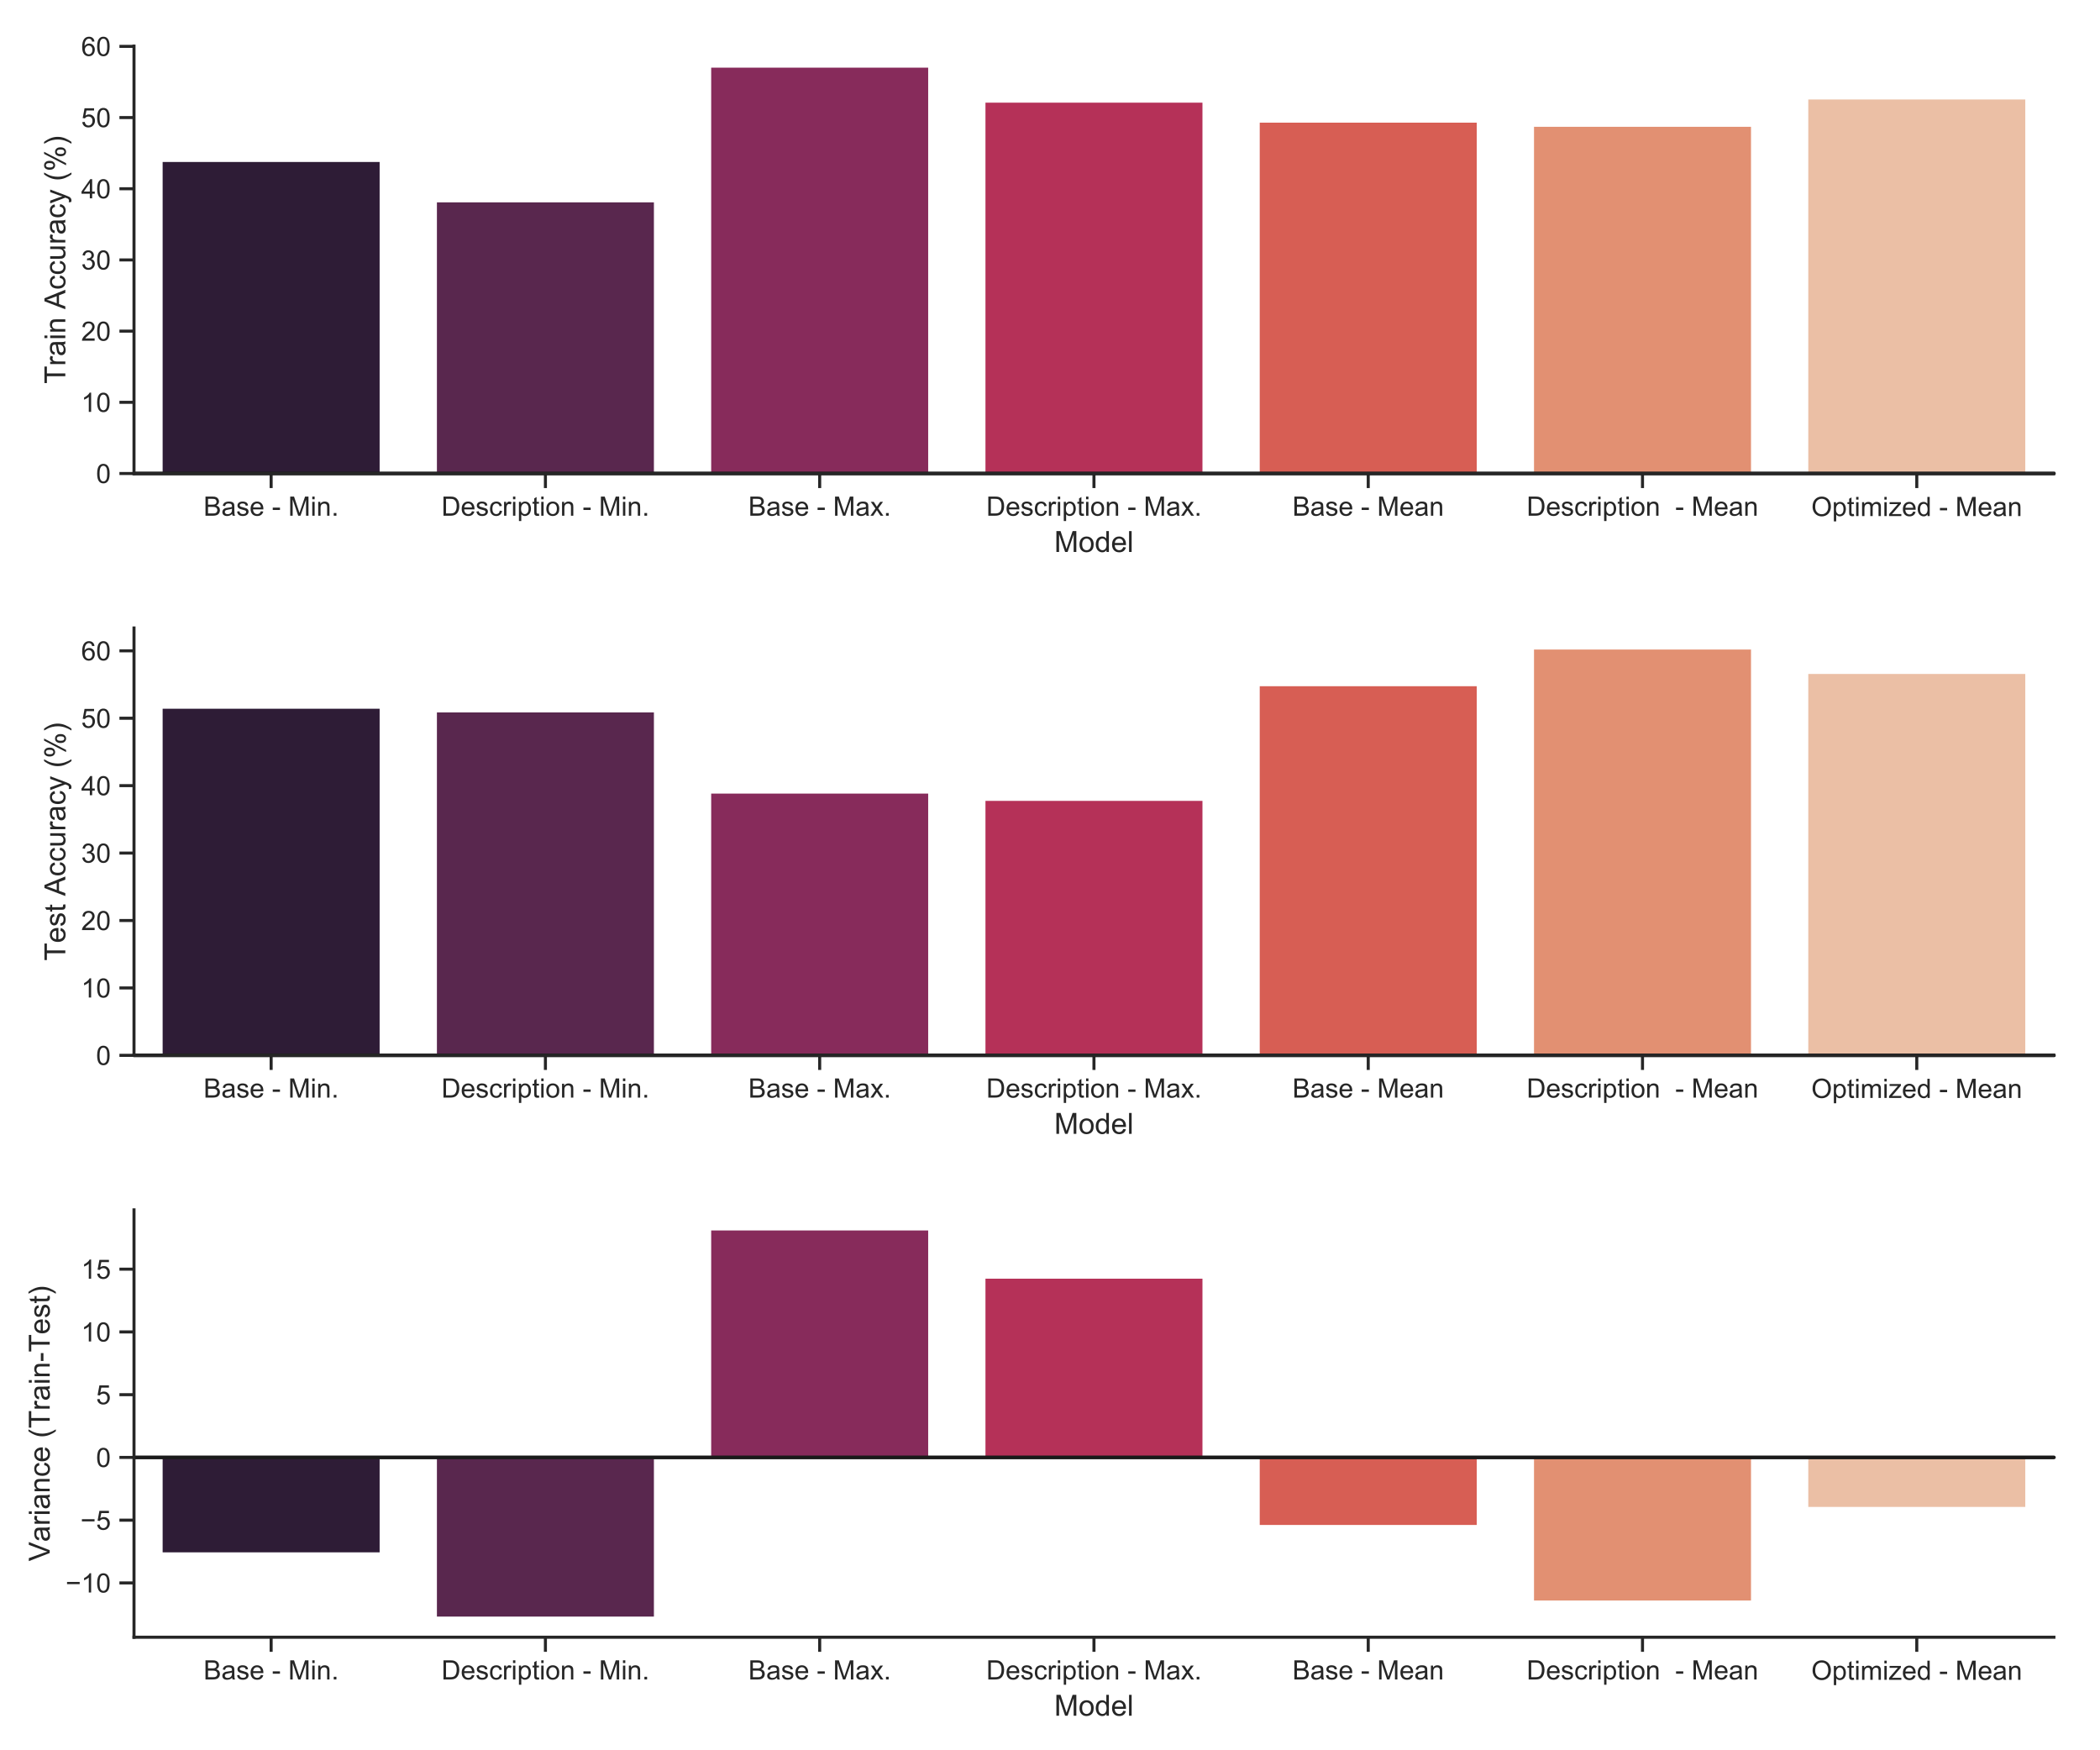 <?xml version="1.0" encoding="utf-8" standalone="no"?>
<!DOCTYPE svg PUBLIC "-//W3C//DTD SVG 1.1//EN"
  "http://www.w3.org/Graphics/SVG/1.1/DTD/svg11.dtd">
<!-- Created with matplotlib (http://matplotlib.org/) -->
<svg height="720pt" version="1.1" viewBox="0 0 864 720" width="864pt" xmlns="http://www.w3.org/2000/svg" xmlns:xlink="http://www.w3.org/1999/xlink">
 <defs>
  <style type="text/css">
*{stroke-linecap:butt;stroke-linejoin:round;}
  </style>
 </defs>
 <g id="figure_1">
  <g id="patch_1">
   <path d="M 0 720 
L 864 720 
L 864 0 
L 0 0 
z
" style="fill:#ffffff;"/>
  </g>
  <g id="axes_1">
   <g id="patch_2">
    <path d="M 55.132 194.773 
L 845.04 194.773 
L 845.04 18.96 
L 55.132 18.96 
z
" style="fill:#ffffff;"/>
   </g>
   <g id="matplotlib.axis_1">
    <g id="xtick_1">
     <g id="line2d_1">
      <defs>
       <path d="M 0 0 
L 0 6 
" id="mb55b09babb" style="stroke:#262626;stroke-width:1.25;"/>
      </defs>
      <g>
       <use style="fill:#262626;stroke:#262626;stroke-width:1.25;" x="111.554" xlink:href="#mb55b09babb" y="194.773"/>
      </g>
     </g>
     <g id="text_1">
      <!-- Base - Min. -->
      <defs>
       <path d="M 7.328 0 
L 7.328 71.578 
L 34.188 71.578 
Q 42.391 71.578 47.344 69.406 
Q 52.297 67.234 55.094 62.719 
Q 57.906 58.203 57.906 53.266 
Q 57.906 48.688 55.422 44.625 
Q 52.938 40.578 47.906 38.094 
Q 54.391 36.188 57.875 31.594 
Q 61.375 27 61.375 20.75 
Q 61.375 15.719 59.25 11.391 
Q 57.125 7.078 54 4.734 
Q 50.875 2.391 46.156 1.188 
Q 41.453 0 34.625 0 
z
M 16.797 41.5 
L 32.281 41.5 
Q 38.578 41.5 41.312 42.328 
Q 44.922 43.406 46.75 45.891 
Q 48.578 48.391 48.578 52.156 
Q 48.578 55.719 46.875 58.422 
Q 45.172 61.141 41.984 62.141 
Q 38.812 63.141 31.109 63.141 
L 16.797 63.141 
z
M 16.797 8.453 
L 34.625 8.453 
Q 39.203 8.453 41.062 8.797 
Q 44.344 9.375 46.531 10.734 
Q 48.734 12.109 50.141 14.719 
Q 51.562 17.328 51.562 20.75 
Q 51.562 24.75 49.516 27.703 
Q 47.469 30.672 43.828 31.859 
Q 40.188 33.062 33.344 33.062 
L 16.797 33.062 
z
" id="ArialMT-42"/>
       <path d="M 40.438 6.391 
Q 35.547 2.25 31.031 0.531 
Q 26.516 -1.172 21.344 -1.172 
Q 12.797 -1.172 8.203 3 
Q 3.609 7.172 3.609 13.672 
Q 3.609 17.484 5.344 20.625 
Q 7.078 23.781 9.891 25.688 
Q 12.703 27.594 16.219 28.562 
Q 18.797 29.25 24.031 29.891 
Q 34.672 31.156 39.703 32.906 
Q 39.75 34.719 39.75 35.203 
Q 39.75 40.578 37.25 42.781 
Q 33.891 45.75 27.25 45.75 
Q 21.047 45.75 18.094 43.578 
Q 15.141 41.406 13.719 35.891 
L 5.125 37.062 
Q 6.297 42.578 8.984 45.969 
Q 11.672 49.359 16.75 51.188 
Q 21.828 53.031 28.516 53.031 
Q 35.156 53.031 39.297 51.469 
Q 43.453 49.906 45.406 47.531 
Q 47.359 45.172 48.141 41.547 
Q 48.578 39.312 48.578 33.453 
L 48.578 21.734 
Q 48.578 9.469 49.141 6.219 
Q 49.703 2.984 51.375 0 
L 42.188 0 
Q 40.828 2.734 40.438 6.391 
z
M 39.703 26.031 
Q 34.906 24.078 25.344 22.703 
Q 19.922 21.922 17.672 20.938 
Q 15.438 19.969 14.203 18.094 
Q 12.984 16.219 12.984 13.922 
Q 12.984 10.406 15.641 8.062 
Q 18.312 5.719 23.438 5.719 
Q 28.516 5.719 32.469 7.938 
Q 36.422 10.156 38.281 14.016 
Q 39.703 17 39.703 22.797 
z
" id="ArialMT-61"/>
       <path d="M 3.078 15.484 
L 11.766 16.844 
Q 12.5 11.625 15.844 8.844 
Q 19.188 6.062 25.203 6.062 
Q 31.25 6.062 34.172 8.516 
Q 37.109 10.984 37.109 14.312 
Q 37.109 17.281 34.516 19 
Q 32.719 20.172 25.531 21.969 
Q 15.875 24.422 12.141 26.203 
Q 8.406 27.984 6.469 31.125 
Q 4.547 34.281 4.547 38.094 
Q 4.547 41.547 6.125 44.5 
Q 7.719 47.469 10.453 49.422 
Q 12.5 50.922 16.031 51.969 
Q 19.578 53.031 23.641 53.031 
Q 29.734 53.031 34.344 51.266 
Q 38.969 49.516 41.156 46.5 
Q 43.359 43.5 44.188 38.484 
L 35.594 37.312 
Q 35.016 41.312 32.203 43.547 
Q 29.391 45.797 24.266 45.797 
Q 18.219 45.797 15.625 43.797 
Q 13.031 41.797 13.031 39.109 
Q 13.031 37.406 14.109 36.031 
Q 15.188 34.625 17.484 33.688 
Q 18.797 33.203 25.25 31.453 
Q 34.578 28.953 38.25 27.359 
Q 41.938 25.781 44.031 22.75 
Q 46.141 19.734 46.141 15.234 
Q 46.141 10.844 43.578 6.953 
Q 41.016 3.078 36.172 0.953 
Q 31.344 -1.172 25.25 -1.172 
Q 15.141 -1.172 9.844 3.031 
Q 4.547 7.234 3.078 15.484 
z
" id="ArialMT-73"/>
       <path d="M 42.094 16.703 
L 51.172 15.578 
Q 49.031 7.625 43.219 3.219 
Q 37.406 -1.172 28.375 -1.172 
Q 17 -1.172 10.328 5.828 
Q 3.656 12.844 3.656 25.484 
Q 3.656 38.578 10.391 45.797 
Q 17.141 53.031 27.875 53.031 
Q 38.281 53.031 44.875 45.953 
Q 51.469 38.875 51.469 26.031 
Q 51.469 25.25 51.422 23.688 
L 12.75 23.688 
Q 13.234 15.141 17.578 10.594 
Q 21.922 6.062 28.422 6.062 
Q 33.25 6.062 36.672 8.594 
Q 40.094 11.141 42.094 16.703 
z
M 13.234 30.906 
L 42.188 30.906 
Q 41.609 37.453 38.875 40.719 
Q 34.672 45.797 27.984 45.797 
Q 21.922 45.797 17.797 41.75 
Q 13.672 37.703 13.234 30.906 
z
" id="ArialMT-65"/>
       <path id="ArialMT-20"/>
       <path d="M 3.172 21.484 
L 3.172 30.328 
L 30.172 30.328 
L 30.172 21.484 
z
" id="ArialMT-2d"/>
       <path d="M 7.422 0 
L 7.422 71.578 
L 21.688 71.578 
L 38.625 20.906 
Q 40.969 13.812 42.047 10.297 
Q 43.266 14.203 45.844 21.781 
L 62.984 71.578 
L 75.734 71.578 
L 75.734 0 
L 66.609 0 
L 66.609 59.906 
L 45.797 0 
L 37.25 0 
L 16.547 60.938 
L 16.547 0 
z
" id="ArialMT-4d"/>
       <path d="M 6.641 61.469 
L 6.641 71.578 
L 15.438 71.578 
L 15.438 61.469 
z
M 6.641 0 
L 6.641 51.859 
L 15.438 51.859 
L 15.438 0 
z
" id="ArialMT-69"/>
       <path d="M 6.594 0 
L 6.594 51.859 
L 14.5 51.859 
L 14.5 44.484 
Q 20.219 53.031 31 53.031 
Q 35.688 53.031 39.625 51.344 
Q 43.562 49.656 45.516 46.922 
Q 47.469 44.188 48.25 40.438 
Q 48.734 37.984 48.734 31.891 
L 48.734 0 
L 39.938 0 
L 39.938 31.547 
Q 39.938 36.922 38.906 39.578 
Q 37.891 42.234 35.281 43.812 
Q 32.672 45.406 29.156 45.406 
Q 23.531 45.406 19.453 41.844 
Q 15.375 38.281 15.375 28.328 
L 15.375 0 
z
" id="ArialMT-6e"/>
       <path d="M 9.078 0 
L 9.078 10.016 
L 19.094 10.016 
L 19.094 0 
z
" id="ArialMT-2e"/>
      </defs>
      <g style="fill:#262626;" transform="translate(83.741 212.147)scale(0.11 -0.11)">
       <use xlink:href="#ArialMT-42"/>
       <use x="66.699" xlink:href="#ArialMT-61"/>
       <use x="122.314" xlink:href="#ArialMT-73"/>
       <use x="172.314" xlink:href="#ArialMT-65"/>
       <use x="227.93" xlink:href="#ArialMT-20"/>
       <use x="255.713" xlink:href="#ArialMT-2d"/>
       <use x="289.014" xlink:href="#ArialMT-20"/>
       <use x="316.797" xlink:href="#ArialMT-4d"/>
       <use x="400.098" xlink:href="#ArialMT-69"/>
       <use x="422.314" xlink:href="#ArialMT-6e"/>
       <use x="477.93" xlink:href="#ArialMT-2e"/>
      </g>
     </g>
    </g>
    <g id="xtick_2">
     <g id="line2d_2">
      <g>
       <use style="fill:#262626;stroke:#262626;stroke-width:1.25;" x="224.398" xlink:href="#mb55b09babb" y="194.773"/>
      </g>
     </g>
     <g id="text_2">
      <!-- Description - Min. -->
      <defs>
       <path d="M 7.719 0 
L 7.719 71.578 
L 32.375 71.578 
Q 40.719 71.578 45.125 70.562 
Q 51.266 69.141 55.609 65.438 
Q 61.281 60.641 64.078 53.188 
Q 66.891 45.75 66.891 36.188 
Q 66.891 28.031 64.984 21.734 
Q 63.094 15.438 60.109 11.297 
Q 57.125 7.172 53.578 4.797 
Q 50.047 2.438 45.047 1.219 
Q 40.047 0 33.547 0 
z
M 17.188 8.453 
L 32.469 8.453 
Q 39.547 8.453 43.578 9.766 
Q 47.609 11.078 50 13.484 
Q 53.375 16.844 55.25 22.531 
Q 57.125 28.219 57.125 36.328 
Q 57.125 47.562 53.438 53.594 
Q 49.75 59.625 44.484 61.672 
Q 40.672 63.141 32.234 63.141 
L 17.188 63.141 
z
" id="ArialMT-44"/>
       <path d="M 40.438 19 
L 49.078 17.875 
Q 47.656 8.938 41.812 3.875 
Q 35.984 -1.172 27.484 -1.172 
Q 16.844 -1.172 10.375 5.781 
Q 3.906 12.75 3.906 25.734 
Q 3.906 34.125 6.688 40.422 
Q 9.469 46.734 15.156 49.875 
Q 20.844 53.031 27.547 53.031 
Q 35.984 53.031 41.359 48.75 
Q 46.734 44.484 48.25 36.625 
L 39.703 35.297 
Q 38.484 40.531 35.375 43.156 
Q 32.281 45.797 27.875 45.797 
Q 21.234 45.797 17.078 41.031 
Q 12.938 36.281 12.938 25.984 
Q 12.938 15.531 16.938 10.797 
Q 20.953 6.062 27.391 6.062 
Q 32.562 6.062 36.031 9.234 
Q 39.5 12.406 40.438 19 
z
" id="ArialMT-63"/>
       <path d="M 6.5 0 
L 6.5 51.859 
L 14.406 51.859 
L 14.406 44 
Q 17.438 49.516 20 51.266 
Q 22.562 53.031 25.641 53.031 
Q 30.078 53.031 34.672 50.203 
L 31.641 42.047 
Q 28.422 43.953 25.203 43.953 
Q 22.312 43.953 20.016 42.219 
Q 17.719 40.484 16.75 37.406 
Q 15.281 32.719 15.281 27.156 
L 15.281 0 
z
" id="ArialMT-72"/>
       <path d="M 6.594 -19.875 
L 6.594 51.859 
L 14.594 51.859 
L 14.594 45.125 
Q 17.438 49.078 21 51.047 
Q 24.562 53.031 29.641 53.031 
Q 36.281 53.031 41.359 49.609 
Q 46.438 46.188 49.016 39.953 
Q 51.609 33.734 51.609 26.312 
Q 51.609 18.359 48.75 11.984 
Q 45.906 5.609 40.453 2.219 
Q 35.016 -1.172 29 -1.172 
Q 24.609 -1.172 21.109 0.688 
Q 17.625 2.547 15.375 5.375 
L 15.375 -19.875 
z
M 14.547 25.641 
Q 14.547 15.625 18.594 10.844 
Q 22.656 6.062 28.422 6.062 
Q 34.281 6.062 38.453 11.016 
Q 42.625 15.969 42.625 26.375 
Q 42.625 36.281 38.547 41.203 
Q 34.469 46.141 28.812 46.141 
Q 23.188 46.141 18.859 40.891 
Q 14.547 35.641 14.547 25.641 
z
" id="ArialMT-70"/>
       <path d="M 25.781 7.859 
L 27.047 0.094 
Q 23.344 -0.688 20.406 -0.688 
Q 15.625 -0.688 12.984 0.828 
Q 10.359 2.344 9.281 4.812 
Q 8.203 7.281 8.203 15.188 
L 8.203 45.016 
L 1.766 45.016 
L 1.766 51.859 
L 8.203 51.859 
L 8.203 64.703 
L 16.938 69.969 
L 16.938 51.859 
L 25.781 51.859 
L 25.781 45.016 
L 16.938 45.016 
L 16.938 14.703 
Q 16.938 10.938 17.406 9.859 
Q 17.875 8.797 18.922 8.156 
Q 19.969 7.516 21.922 7.516 
Q 23.391 7.516 25.781 7.859 
z
" id="ArialMT-74"/>
       <path d="M 3.328 25.922 
Q 3.328 40.328 11.328 47.266 
Q 18.016 53.031 27.641 53.031 
Q 38.328 53.031 45.109 46.016 
Q 51.906 39.016 51.906 26.656 
Q 51.906 16.656 48.906 10.906 
Q 45.906 5.172 40.156 2 
Q 34.422 -1.172 27.641 -1.172 
Q 16.75 -1.172 10.031 5.812 
Q 3.328 12.797 3.328 25.922 
z
M 12.359 25.922 
Q 12.359 15.969 16.703 11.016 
Q 21.047 6.062 27.641 6.062 
Q 34.188 6.062 38.531 11.031 
Q 42.875 16.016 42.875 26.219 
Q 42.875 35.844 38.5 40.797 
Q 34.125 45.75 27.641 45.75 
Q 21.047 45.75 16.703 40.812 
Q 12.359 35.891 12.359 25.922 
z
" id="ArialMT-6f"/>
      </defs>
      <g style="fill:#262626;" transform="translate(181.611 212.147)scale(0.11 -0.11)">
       <use xlink:href="#ArialMT-44"/>
       <use x="72.217" xlink:href="#ArialMT-65"/>
       <use x="127.832" xlink:href="#ArialMT-73"/>
       <use x="177.832" xlink:href="#ArialMT-63"/>
       <use x="227.832" xlink:href="#ArialMT-72"/>
       <use x="261.133" xlink:href="#ArialMT-69"/>
       <use x="283.35" xlink:href="#ArialMT-70"/>
       <use x="338.965" xlink:href="#ArialMT-74"/>
       <use x="366.748" xlink:href="#ArialMT-69"/>
       <use x="388.965" xlink:href="#ArialMT-6f"/>
       <use x="444.58" xlink:href="#ArialMT-6e"/>
       <use x="500.195" xlink:href="#ArialMT-20"/>
       <use x="527.979" xlink:href="#ArialMT-2d"/>
       <use x="561.279" xlink:href="#ArialMT-20"/>
       <use x="589.062" xlink:href="#ArialMT-4d"/>
       <use x="672.363" xlink:href="#ArialMT-69"/>
       <use x="694.58" xlink:href="#ArialMT-6e"/>
       <use x="750.195" xlink:href="#ArialMT-2e"/>
      </g>
     </g>
    </g>
    <g id="xtick_3">
     <g id="line2d_3">
      <g>
       <use style="fill:#262626;stroke:#262626;stroke-width:1.25;" x="337.242" xlink:href="#mb55b09babb" y="194.773"/>
      </g>
     </g>
     <g id="text_3">
      <!-- Base - Max. -->
      <defs>
       <path d="M 0.734 0 
L 19.672 26.953 
L 2.156 51.859 
L 13.141 51.859 
L 21.094 39.703 
Q 23.344 36.234 24.703 33.891 
Q 26.859 37.109 28.656 39.594 
L 37.406 51.859 
L 47.906 51.859 
L 29.984 27.438 
L 49.266 0 
L 38.484 0 
L 27.828 16.109 
L 25 20.453 
L 11.375 0 
z
" id="ArialMT-78"/>
      </defs>
      <g style="fill:#262626;" transform="translate(307.901 212.147)scale(0.11 -0.11)">
       <use xlink:href="#ArialMT-42"/>
       <use x="66.699" xlink:href="#ArialMT-61"/>
       <use x="122.314" xlink:href="#ArialMT-73"/>
       <use x="172.314" xlink:href="#ArialMT-65"/>
       <use x="227.93" xlink:href="#ArialMT-20"/>
       <use x="255.713" xlink:href="#ArialMT-2d"/>
       <use x="289.014" xlink:href="#ArialMT-20"/>
       <use x="316.797" xlink:href="#ArialMT-4d"/>
       <use x="400.098" xlink:href="#ArialMT-61"/>
       <use x="455.713" xlink:href="#ArialMT-78"/>
       <use x="505.713" xlink:href="#ArialMT-2e"/>
      </g>
     </g>
    </g>
    <g id="xtick_4">
     <g id="line2d_4">
      <g>
       <use style="fill:#262626;stroke:#262626;stroke-width:1.25;" x="450.086" xlink:href="#mb55b09babb" y="194.773"/>
      </g>
     </g>
     <g id="text_4">
      <!-- Description - Max. -->
      <g style="fill:#262626;" transform="translate(405.771 212.147)scale(0.11 -0.11)">
       <use xlink:href="#ArialMT-44"/>
       <use x="72.217" xlink:href="#ArialMT-65"/>
       <use x="127.832" xlink:href="#ArialMT-73"/>
       <use x="177.832" xlink:href="#ArialMT-63"/>
       <use x="227.832" xlink:href="#ArialMT-72"/>
       <use x="261.133" xlink:href="#ArialMT-69"/>
       <use x="283.35" xlink:href="#ArialMT-70"/>
       <use x="338.965" xlink:href="#ArialMT-74"/>
       <use x="366.748" xlink:href="#ArialMT-69"/>
       <use x="388.965" xlink:href="#ArialMT-6f"/>
       <use x="444.58" xlink:href="#ArialMT-6e"/>
       <use x="500.195" xlink:href="#ArialMT-20"/>
       <use x="527.979" xlink:href="#ArialMT-2d"/>
       <use x="561.279" xlink:href="#ArialMT-20"/>
       <use x="589.062" xlink:href="#ArialMT-4d"/>
       <use x="672.363" xlink:href="#ArialMT-61"/>
       <use x="727.979" xlink:href="#ArialMT-78"/>
       <use x="777.979" xlink:href="#ArialMT-2e"/>
      </g>
     </g>
    </g>
    <g id="xtick_5">
     <g id="line2d_5">
      <g>
       <use style="fill:#262626;stroke:#262626;stroke-width:1.25;" x="562.93" xlink:href="#mb55b09babb" y="194.773"/>
      </g>
     </g>
     <g id="text_5">
      <!-- Base - Mean -->
      <g style="fill:#262626;" transform="translate(531.75 212.147)scale(0.11 -0.11)">
       <use xlink:href="#ArialMT-42"/>
       <use x="66.699" xlink:href="#ArialMT-61"/>
       <use x="122.314" xlink:href="#ArialMT-73"/>
       <use x="172.314" xlink:href="#ArialMT-65"/>
       <use x="227.93" xlink:href="#ArialMT-20"/>
       <use x="255.713" xlink:href="#ArialMT-2d"/>
       <use x="289.014" xlink:href="#ArialMT-20"/>
       <use x="316.797" xlink:href="#ArialMT-4d"/>
       <use x="400.098" xlink:href="#ArialMT-65"/>
       <use x="455.713" xlink:href="#ArialMT-61"/>
       <use x="511.328" xlink:href="#ArialMT-6e"/>
      </g>
     </g>
    </g>
    <g id="xtick_6">
     <g id="line2d_6">
      <g>
       <use style="fill:#262626;stroke:#262626;stroke-width:1.25;" x="675.774" xlink:href="#mb55b09babb" y="194.773"/>
      </g>
     </g>
     <g id="text_6">
      <!-- Description  - Mean -->
      <g style="fill:#262626;" transform="translate(628.092 212.147)scale(0.11 -0.11)">
       <use xlink:href="#ArialMT-44"/>
       <use x="72.217" xlink:href="#ArialMT-65"/>
       <use x="127.832" xlink:href="#ArialMT-73"/>
       <use x="177.832" xlink:href="#ArialMT-63"/>
       <use x="227.832" xlink:href="#ArialMT-72"/>
       <use x="261.133" xlink:href="#ArialMT-69"/>
       <use x="283.35" xlink:href="#ArialMT-70"/>
       <use x="338.965" xlink:href="#ArialMT-74"/>
       <use x="366.748" xlink:href="#ArialMT-69"/>
       <use x="388.965" xlink:href="#ArialMT-6f"/>
       <use x="444.58" xlink:href="#ArialMT-6e"/>
       <use x="500.195" xlink:href="#ArialMT-20"/>
       <use x="527.979" xlink:href="#ArialMT-20"/>
       <use x="555.762" xlink:href="#ArialMT-2d"/>
       <use x="589.062" xlink:href="#ArialMT-20"/>
       <use x="616.846" xlink:href="#ArialMT-4d"/>
       <use x="700.146" xlink:href="#ArialMT-65"/>
       <use x="755.762" xlink:href="#ArialMT-61"/>
       <use x="811.377" xlink:href="#ArialMT-6e"/>
      </g>
     </g>
    </g>
    <g id="xtick_7">
     <g id="line2d_7">
      <g>
       <use style="fill:#262626;stroke:#262626;stroke-width:1.25;" x="788.618" xlink:href="#mb55b09babb" y="194.773"/>
      </g>
     </g>
     <g id="text_7">
      <!-- Optimized - Mean -->
      <defs>
       <path d="M 4.828 34.859 
Q 4.828 52.688 14.391 62.766 
Q 23.969 72.859 39.109 72.859 
Q 49.031 72.859 56.984 68.109 
Q 64.938 63.375 69.109 54.906 
Q 73.297 46.438 73.297 35.688 
Q 73.297 24.812 68.891 16.219 
Q 64.5 7.625 56.438 3.203 
Q 48.391 -1.219 39.062 -1.219 
Q 28.953 -1.219 20.984 3.656 
Q 13.031 8.547 8.922 16.984 
Q 4.828 25.438 4.828 34.859 
z
M 14.594 34.719 
Q 14.594 21.781 21.547 14.328 
Q 28.516 6.891 39.016 6.891 
Q 49.703 6.891 56.609 14.406 
Q 63.531 21.922 63.531 35.75 
Q 63.531 44.484 60.578 51 
Q 57.625 57.516 51.922 61.109 
Q 46.234 64.703 39.156 64.703 
Q 29.109 64.703 21.844 57.781 
Q 14.594 50.875 14.594 34.719 
z
" id="ArialMT-4f"/>
       <path d="M 6.594 0 
L 6.594 51.859 
L 14.453 51.859 
L 14.453 44.578 
Q 16.891 48.391 20.938 50.703 
Q 25 53.031 30.172 53.031 
Q 35.938 53.031 39.625 50.641 
Q 43.312 48.25 44.828 43.953 
Q 50.984 53.031 60.844 53.031 
Q 68.562 53.031 72.703 48.75 
Q 76.859 44.484 76.859 35.594 
L 76.859 0 
L 68.109 0 
L 68.109 32.672 
Q 68.109 37.938 67.25 40.25 
Q 66.406 42.578 64.156 43.984 
Q 61.922 45.406 58.891 45.406 
Q 53.422 45.406 49.797 41.766 
Q 46.188 38.141 46.188 30.125 
L 46.188 0 
L 37.406 0 
L 37.406 33.688 
Q 37.406 39.547 35.25 42.469 
Q 33.109 45.406 28.219 45.406 
Q 24.516 45.406 21.359 43.453 
Q 18.219 41.5 16.797 37.734 
Q 15.375 33.984 15.375 26.906 
L 15.375 0 
z
" id="ArialMT-6d"/>
       <path d="M 1.953 0 
L 1.953 7.125 
L 34.969 45.016 
Q 29.344 44.734 25.047 44.734 
L 3.906 44.734 
L 3.906 51.859 
L 46.297 51.859 
L 46.297 46.047 
L 18.219 13.141 
L 12.797 7.125 
Q 18.703 7.562 23.875 7.562 
L 47.859 7.562 
L 47.859 0 
z
" id="ArialMT-7a"/>
       <path d="M 40.234 0 
L 40.234 6.547 
Q 35.297 -1.172 25.734 -1.172 
Q 19.531 -1.172 14.328 2.25 
Q 9.125 5.672 6.266 11.797 
Q 3.422 17.922 3.422 25.875 
Q 3.422 33.641 6 39.969 
Q 8.594 46.297 13.766 49.656 
Q 18.953 53.031 25.344 53.031 
Q 30.031 53.031 33.688 51.047 
Q 37.359 49.078 39.656 45.906 
L 39.656 71.578 
L 48.391 71.578 
L 48.391 0 
z
M 12.453 25.875 
Q 12.453 15.922 16.641 10.984 
Q 20.844 6.062 26.562 6.062 
Q 32.328 6.062 36.344 10.766 
Q 40.375 15.484 40.375 25.141 
Q 40.375 35.797 36.266 40.766 
Q 32.172 45.75 26.172 45.75 
Q 20.312 45.75 16.375 40.969 
Q 12.453 36.188 12.453 25.875 
z
" id="ArialMT-64"/>
      </defs>
      <g style="fill:#262626;" transform="translate(745.217 212.288)scale(0.11 -0.11)">
       <use xlink:href="#ArialMT-4f"/>
       <use x="77.783" xlink:href="#ArialMT-70"/>
       <use x="133.398" xlink:href="#ArialMT-74"/>
       <use x="161.182" xlink:href="#ArialMT-69"/>
       <use x="183.398" xlink:href="#ArialMT-6d"/>
       <use x="266.699" xlink:href="#ArialMT-69"/>
       <use x="288.916" xlink:href="#ArialMT-7a"/>
       <use x="338.916" xlink:href="#ArialMT-65"/>
       <use x="394.531" xlink:href="#ArialMT-64"/>
       <use x="450.146" xlink:href="#ArialMT-20"/>
       <use x="477.93" xlink:href="#ArialMT-2d"/>
       <use x="511.23" xlink:href="#ArialMT-20"/>
       <use x="539.014" xlink:href="#ArialMT-4d"/>
       <use x="622.314" xlink:href="#ArialMT-65"/>
       <use x="677.93" xlink:href="#ArialMT-61"/>
       <use x="733.545" xlink:href="#ArialMT-6e"/>
      </g>
     </g>
    </g>
    <g id="text_8">
     <!-- Model -->
     <defs>
      <path d="M 6.391 0 
L 6.391 71.578 
L 15.188 71.578 
L 15.188 0 
z
" id="ArialMT-6c"/>
     </defs>
     <g style="fill:#262626;" transform="translate(433.745 227.063)scale(0.12 -0.12)">
      <use xlink:href="#ArialMT-4d"/>
      <use x="83.301" xlink:href="#ArialMT-6f"/>
      <use x="138.916" xlink:href="#ArialMT-64"/>
      <use x="194.531" xlink:href="#ArialMT-65"/>
      <use x="250.146" xlink:href="#ArialMT-6c"/>
     </g>
    </g>
   </g>
   <g id="matplotlib.axis_2">
    <g id="ytick_1">
     <g id="line2d_8">
      <defs>
       <path d="M 0 0 
L -6 0 
" id="m2c940ba3e0" style="stroke:#262626;stroke-width:1.25;"/>
      </defs>
      <g>
       <use style="fill:#262626;stroke:#262626;stroke-width:1.25;" x="55.132" xlink:href="#m2c940ba3e0" y="194.773"/>
      </g>
     </g>
     <g id="text_9">
      <!-- 0 -->
      <defs>
       <path d="M 4.156 35.297 
Q 4.156 48 6.766 55.734 
Q 9.375 63.484 14.516 67.672 
Q 19.672 71.875 27.484 71.875 
Q 33.25 71.875 37.594 69.547 
Q 41.938 67.234 44.766 62.859 
Q 47.609 58.5 49.219 52.219 
Q 50.828 45.953 50.828 35.297 
Q 50.828 22.703 48.234 14.969 
Q 45.656 7.234 40.5 3 
Q 35.359 -1.219 27.484 -1.219 
Q 17.141 -1.219 11.234 6.203 
Q 4.156 15.141 4.156 35.297 
z
M 13.188 35.297 
Q 13.188 17.672 17.312 11.828 
Q 21.438 6 27.484 6 
Q 33.547 6 37.672 11.859 
Q 41.797 17.719 41.797 35.297 
Q 41.797 52.984 37.672 58.781 
Q 33.547 64.594 27.391 64.594 
Q 21.344 64.594 17.719 59.469 
Q 13.188 52.938 13.188 35.297 
z
" id="ArialMT-30"/>
      </defs>
      <g style="fill:#262626;" transform="translate(39.515 198.71)scale(0.11 -0.11)">
       <use xlink:href="#ArialMT-30"/>
      </g>
     </g>
    </g>
    <g id="ytick_2">
     <g id="line2d_9">
      <g>
       <use style="fill:#262626;stroke:#262626;stroke-width:1.25;" x="55.132" xlink:href="#m2c940ba3e0" y="165.49"/>
      </g>
     </g>
     <g id="text_10">
      <!-- 10 -->
      <defs>
       <path d="M 37.25 0 
L 28.469 0 
L 28.469 56 
Q 25.297 52.984 20.141 49.953 
Q 14.984 46.922 10.891 45.406 
L 10.891 53.906 
Q 18.266 57.375 23.781 62.297 
Q 29.297 67.234 31.594 71.875 
L 37.25 71.875 
z
" id="ArialMT-31"/>
      </defs>
      <g style="fill:#262626;" transform="translate(33.398 169.427)scale(0.11 -0.11)">
       <use xlink:href="#ArialMT-31"/>
       <use x="55.615" xlink:href="#ArialMT-30"/>
      </g>
     </g>
    </g>
    <g id="ytick_3">
     <g id="line2d_10">
      <g>
       <use style="fill:#262626;stroke:#262626;stroke-width:1.25;" x="55.132" xlink:href="#m2c940ba3e0" y="136.207"/>
      </g>
     </g>
     <g id="text_11">
      <!-- 20 -->
      <defs>
       <path d="M 50.344 8.453 
L 50.344 0 
L 3.031 0 
Q 2.938 3.172 4.047 6.109 
Q 5.859 10.938 9.828 15.625 
Q 13.812 20.312 21.344 26.469 
Q 33.016 36.031 37.109 41.625 
Q 41.219 47.219 41.219 52.203 
Q 41.219 57.422 37.469 61 
Q 33.734 64.594 27.734 64.594 
Q 21.391 64.594 17.578 60.781 
Q 13.766 56.984 13.719 50.25 
L 4.688 51.172 
Q 5.609 61.281 11.656 66.578 
Q 17.719 71.875 27.938 71.875 
Q 38.234 71.875 44.234 66.156 
Q 50.25 60.453 50.25 52 
Q 50.25 47.703 48.484 43.547 
Q 46.734 39.406 42.656 34.812 
Q 38.578 30.219 29.109 22.219 
Q 21.188 15.578 18.938 13.203 
Q 16.703 10.844 15.234 8.453 
z
" id="ArialMT-32"/>
      </defs>
      <g style="fill:#262626;" transform="translate(33.398 140.144)scale(0.11 -0.11)">
       <use xlink:href="#ArialMT-32"/>
       <use x="55.615" xlink:href="#ArialMT-30"/>
      </g>
     </g>
    </g>
    <g id="ytick_4">
     <g id="line2d_11">
      <g>
       <use style="fill:#262626;stroke:#262626;stroke-width:1.25;" x="55.132" xlink:href="#m2c940ba3e0" y="106.924"/>
      </g>
     </g>
     <g id="text_12">
      <!-- 30 -->
      <defs>
       <path d="M 4.203 18.891 
L 12.984 20.062 
Q 14.5 12.594 18.141 9.297 
Q 21.781 6 27 6 
Q 33.203 6 37.469 10.297 
Q 41.75 14.594 41.75 20.953 
Q 41.75 27 37.797 30.922 
Q 33.844 34.859 27.734 34.859 
Q 25.25 34.859 21.531 33.891 
L 22.516 41.609 
Q 23.391 41.5 23.922 41.5 
Q 29.547 41.5 34.031 44.422 
Q 38.531 47.359 38.531 53.469 
Q 38.531 58.297 35.25 61.469 
Q 31.984 64.656 26.812 64.656 
Q 21.688 64.656 18.266 61.422 
Q 14.844 58.203 13.875 51.766 
L 5.078 53.328 
Q 6.688 62.156 12.391 67.016 
Q 18.109 71.875 26.609 71.875 
Q 32.469 71.875 37.391 69.359 
Q 42.328 66.844 44.938 62.5 
Q 47.562 58.156 47.562 53.266 
Q 47.562 48.641 45.062 44.828 
Q 42.578 41.016 37.703 38.766 
Q 44.047 37.312 47.562 32.688 
Q 51.078 28.078 51.078 21.141 
Q 51.078 11.766 44.234 5.25 
Q 37.406 -1.266 26.953 -1.266 
Q 17.531 -1.266 11.297 4.344 
Q 5.078 9.969 4.203 18.891 
z
" id="ArialMT-33"/>
      </defs>
      <g style="fill:#262626;" transform="translate(33.398 110.86)scale(0.11 -0.11)">
       <use xlink:href="#ArialMT-33"/>
       <use x="55.615" xlink:href="#ArialMT-30"/>
      </g>
     </g>
    </g>
    <g id="ytick_5">
     <g id="line2d_12">
      <g>
       <use style="fill:#262626;stroke:#262626;stroke-width:1.25;" x="55.132" xlink:href="#m2c940ba3e0" y="77.641"/>
      </g>
     </g>
     <g id="text_13">
      <!-- 40 -->
      <defs>
       <path d="M 32.328 0 
L 32.328 17.141 
L 1.266 17.141 
L 1.266 25.203 
L 33.938 71.578 
L 41.109 71.578 
L 41.109 25.203 
L 50.781 25.203 
L 50.781 17.141 
L 41.109 17.141 
L 41.109 0 
z
M 32.328 25.203 
L 32.328 57.469 
L 9.906 25.203 
z
" id="ArialMT-34"/>
      </defs>
      <g style="fill:#262626;" transform="translate(33.398 81.577)scale(0.11 -0.11)">
       <use xlink:href="#ArialMT-34"/>
       <use x="55.615" xlink:href="#ArialMT-30"/>
      </g>
     </g>
    </g>
    <g id="ytick_6">
     <g id="line2d_13">
      <g>
       <use style="fill:#262626;stroke:#262626;stroke-width:1.25;" x="55.132" xlink:href="#m2c940ba3e0" y="48.357"/>
      </g>
     </g>
     <g id="text_14">
      <!-- 50 -->
      <defs>
       <path d="M 4.156 18.75 
L 13.375 19.531 
Q 14.406 12.797 18.141 9.391 
Q 21.875 6 27.156 6 
Q 33.5 6 37.891 10.781 
Q 42.281 15.578 42.281 23.484 
Q 42.281 31 38.062 35.344 
Q 33.844 39.703 27 39.703 
Q 22.75 39.703 19.328 37.766 
Q 15.922 35.844 13.969 32.766 
L 5.719 33.844 
L 12.641 70.609 
L 48.25 70.609 
L 48.25 62.203 
L 19.672 62.203 
L 15.828 42.969 
Q 22.266 47.469 29.344 47.469 
Q 38.719 47.469 45.156 40.969 
Q 51.609 34.469 51.609 24.266 
Q 51.609 14.547 45.953 7.469 
Q 39.062 -1.219 27.156 -1.219 
Q 17.391 -1.219 11.203 4.25 
Q 5.031 9.719 4.156 18.75 
z
" id="ArialMT-35"/>
      </defs>
      <g style="fill:#262626;" transform="translate(33.398 52.294)scale(0.11 -0.11)">
       <use xlink:href="#ArialMT-35"/>
       <use x="55.615" xlink:href="#ArialMT-30"/>
      </g>
     </g>
    </g>
    <g id="ytick_7">
     <g id="line2d_14">
      <g>
       <use style="fill:#262626;stroke:#262626;stroke-width:1.25;" x="55.132" xlink:href="#m2c940ba3e0" y="19.074"/>
      </g>
     </g>
     <g id="text_15">
      <!-- 60 -->
      <defs>
       <path d="M 49.75 54.047 
L 41.016 53.375 
Q 39.844 58.547 37.703 60.891 
Q 34.125 64.656 28.906 64.656 
Q 24.703 64.656 21.531 62.312 
Q 17.391 59.281 14.984 53.469 
Q 12.594 47.656 12.5 36.922 
Q 15.672 41.75 20.266 44.094 
Q 24.859 46.438 29.891 46.438 
Q 38.672 46.438 44.844 39.969 
Q 51.031 33.5 51.031 23.25 
Q 51.031 16.5 48.125 10.719 
Q 45.219 4.938 40.141 1.859 
Q 35.062 -1.219 28.609 -1.219 
Q 17.625 -1.219 10.688 6.859 
Q 3.766 14.938 3.766 33.5 
Q 3.766 54.25 11.422 63.672 
Q 18.109 71.875 29.438 71.875 
Q 37.891 71.875 43.281 67.141 
Q 48.688 62.406 49.75 54.047 
z
M 13.875 23.188 
Q 13.875 18.656 15.797 14.5 
Q 17.719 10.359 21.188 8.172 
Q 24.656 6 28.469 6 
Q 34.031 6 38.031 10.484 
Q 42.047 14.984 42.047 22.703 
Q 42.047 30.125 38.078 34.391 
Q 34.125 38.672 28.125 38.672 
Q 22.172 38.672 18.016 34.391 
Q 13.875 30.125 13.875 23.188 
z
" id="ArialMT-36"/>
      </defs>
      <g style="fill:#262626;" transform="translate(33.398 23.011)scale(0.11 -0.11)">
       <use xlink:href="#ArialMT-36"/>
       <use x="55.615" xlink:href="#ArialMT-30"/>
      </g>
     </g>
    </g>
    <g id="text_16">
     <!-- Train Accuracy (%) -->
     <defs>
      <path d="M 25.922 0 
L 25.922 63.141 
L 2.344 63.141 
L 2.344 71.578 
L 59.078 71.578 
L 59.078 63.141 
L 35.406 63.141 
L 35.406 0 
z
" id="ArialMT-54"/>
      <path d="M -0.141 0 
L 27.344 71.578 
L 37.547 71.578 
L 66.844 0 
L 56.062 0 
L 47.703 21.688 
L 17.781 21.688 
L 9.906 0 
z
M 20.516 29.391 
L 44.781 29.391 
L 37.312 49.219 
Q 33.891 58.25 32.234 64.062 
Q 30.859 57.172 28.375 50.391 
z
" id="ArialMT-41"/>
      <path d="M 40.578 0 
L 40.578 7.625 
Q 34.516 -1.172 24.125 -1.172 
Q 19.531 -1.172 15.547 0.578 
Q 11.578 2.344 9.641 5 
Q 7.719 7.672 6.938 11.531 
Q 6.391 14.109 6.391 19.734 
L 6.391 51.859 
L 15.188 51.859 
L 15.188 23.094 
Q 15.188 16.219 15.719 13.812 
Q 16.547 10.359 19.234 8.375 
Q 21.922 6.391 25.875 6.391 
Q 29.828 6.391 33.297 8.422 
Q 36.766 10.453 38.203 13.938 
Q 39.656 17.438 39.656 24.078 
L 39.656 51.859 
L 48.438 51.859 
L 48.438 0 
z
" id="ArialMT-75"/>
      <path d="M 6.203 -19.969 
L 5.219 -11.719 
Q 8.109 -12.5 10.25 -12.5 
Q 13.188 -12.5 14.938 -11.516 
Q 16.703 -10.547 17.828 -8.797 
Q 18.656 -7.469 20.516 -2.25 
Q 20.75 -1.516 21.297 -0.094 
L 1.609 51.859 
L 11.078 51.859 
L 21.875 21.828 
Q 23.969 16.109 25.641 9.812 
Q 27.156 15.875 29.25 21.625 
L 40.328 51.859 
L 49.125 51.859 
L 29.391 -0.875 
Q 26.219 -9.422 24.469 -12.641 
Q 22.125 -17 19.094 -19.016 
Q 16.062 -21.047 11.859 -21.047 
Q 9.328 -21.047 6.203 -19.969 
z
" id="ArialMT-79"/>
      <path d="M 23.391 -21.047 
Q 16.109 -11.859 11.078 0.438 
Q 6.062 12.75 6.062 25.922 
Q 6.062 37.547 9.812 48.188 
Q 14.203 60.547 23.391 72.797 
L 29.688 72.797 
Q 23.781 62.641 21.875 58.297 
Q 18.891 51.562 17.188 44.234 
Q 15.094 35.109 15.094 25.875 
Q 15.094 2.391 29.688 -21.047 
z
" id="ArialMT-28"/>
      <path d="M 5.812 54.391 
Q 5.812 62.062 9.672 67.422 
Q 13.531 72.797 20.844 72.797 
Q 27.594 72.797 32 67.984 
Q 36.422 63.188 36.422 53.859 
Q 36.422 44.781 31.953 39.875 
Q 27.484 34.969 20.953 34.969 
Q 14.453 34.969 10.125 39.797 
Q 5.812 44.625 5.812 54.391 
z
M 21.094 66.75 
Q 17.828 66.75 15.656 63.906 
Q 13.484 61.078 13.484 53.516 
Q 13.484 46.625 15.672 43.812 
Q 17.875 41.016 21.094 41.016 
Q 24.422 41.016 26.594 43.844 
Q 28.766 46.688 28.766 54.203 
Q 28.766 61.141 26.562 63.938 
Q 24.359 66.75 21.094 66.75 
z
M 21.141 -2.641 
L 60.297 72.797 
L 67.438 72.797 
L 28.422 -2.641 
z
M 52.094 16.797 
Q 52.094 24.516 55.953 29.859 
Q 59.812 35.203 67.188 35.203 
Q 73.922 35.203 78.344 30.391 
Q 82.766 25.594 82.766 16.266 
Q 82.766 7.172 78.297 2.266 
Q 73.828 -2.641 67.234 -2.641 
Q 60.75 -2.641 56.422 2.219 
Q 52.094 7.078 52.094 16.797 
z
M 67.438 29.156 
Q 64.109 29.156 61.938 26.312 
Q 59.766 23.484 59.766 15.922 
Q 59.766 9.078 61.953 6.25 
Q 64.156 3.422 67.391 3.422 
Q 70.75 3.422 72.922 6.25 
Q 75.094 9.078 75.094 16.609 
Q 75.094 23.531 72.891 26.344 
Q 70.703 29.156 67.438 29.156 
z
" id="ArialMT-25"/>
      <path d="M 12.359 -21.047 
L 6.062 -21.047 
Q 20.656 2.391 20.656 25.875 
Q 20.656 35.062 18.562 44.094 
Q 16.891 51.422 13.922 58.156 
Q 12.016 62.547 6.062 72.797 
L 12.359 72.797 
Q 21.531 60.547 25.922 48.188 
Q 29.688 37.547 29.688 25.922 
Q 29.688 12.75 24.625 0.438 
Q 19.578 -11.859 12.359 -21.047 
z
" id="ArialMT-29"/>
     </defs>
     <g style="fill:#262626;" transform="translate(26.872 157.866)rotate(-90)scale(0.12 -0.12)">
      <use xlink:href="#ArialMT-54"/>
      <use x="61.037" xlink:href="#ArialMT-72"/>
      <use x="94.338" xlink:href="#ArialMT-61"/>
      <use x="149.953" xlink:href="#ArialMT-69"/>
      <use x="172.17" xlink:href="#ArialMT-6e"/>
      <use x="227.785" xlink:href="#ArialMT-20"/>
      <use x="255.49" xlink:href="#ArialMT-41"/>
      <use x="322.189" xlink:href="#ArialMT-63"/>
      <use x="372.189" xlink:href="#ArialMT-63"/>
      <use x="422.189" xlink:href="#ArialMT-75"/>
      <use x="477.805" xlink:href="#ArialMT-72"/>
      <use x="511.105" xlink:href="#ArialMT-61"/>
      <use x="566.721" xlink:href="#ArialMT-63"/>
      <use x="616.721" xlink:href="#ArialMT-79"/>
      <use x="666.721" xlink:href="#ArialMT-20"/>
      <use x="694.504" xlink:href="#ArialMT-28"/>
      <use x="727.805" xlink:href="#ArialMT-25"/>
      <use x="816.721" xlink:href="#ArialMT-29"/>
     </g>
    </g>
   </g>
   <g id="patch_3">
    <path clip-path="url(#pbb9dee7391)" d="M 66.416 194.773 
L 156.691 194.773 
L 156.691 66.132 
L 66.416 66.132 
z
" style="fill:#2e1c36;stroke:#ffffff;stroke-linejoin:miter;"/>
   </g>
   <g id="patch_4">
    <path clip-path="url(#pbb9dee7391)" d="M 179.26 194.773 
L 269.536 194.773 
L 269.536 82.736 
L 179.26 82.736 
z
" style="fill:#59274e;stroke:#ffffff;stroke-linejoin:miter;"/>
   </g>
   <g id="patch_5">
    <path clip-path="url(#pbb9dee7391)" d="M 292.104 194.773 
L 382.38 194.773 
L 382.38 27.332 
L 292.104 27.332 
z
" style="fill:#872b5b;stroke:#ffffff;stroke-linejoin:miter;"/>
   </g>
   <g id="patch_6">
    <path clip-path="url(#pbb9dee7391)" d="M 404.948 194.773 
L 495.224 194.773 
L 495.224 41.739 
L 404.948 41.739 
z
" style="fill:#b53158;stroke:#ffffff;stroke-linejoin:miter;"/>
   </g>
   <g id="patch_7">
    <path clip-path="url(#pbb9dee7391)" d="M 517.792 194.773 
L 608.068 194.773 
L 608.068 49.968 
L 517.792 49.968 
z
" style="fill:#d75e54;stroke:#ffffff;stroke-linejoin:miter;"/>
   </g>
   <g id="patch_8">
    <path clip-path="url(#pbb9dee7391)" d="M 630.636 194.773 
L 720.912 194.773 
L 720.912 51.666 
L 630.636 51.666 
z
" style="fill:#e29072;stroke:#ffffff;stroke-linejoin:miter;"/>
   </g>
   <g id="patch_9">
    <path clip-path="url(#pbb9dee7391)" d="M 743.48 194.773 
L 833.756 194.773 
L 833.756 40.422 
L 743.48 40.422 
z
" style="fill:#ebbfa5;stroke:#ffffff;stroke-linejoin:miter;"/>
   </g>
   <g id="line2d_15">
    <path clip-path="url(#pbb9dee7391)" d="M 0 0 
" style="fill:none;stroke:#424242;stroke-linecap:round;stroke-width:2.7;"/>
   </g>
   <g id="line2d_16">
    <path clip-path="url(#pbb9dee7391)" d="M 0 0 
" style="fill:none;stroke:#424242;stroke-linecap:round;stroke-width:2.7;"/>
   </g>
   <g id="line2d_17">
    <path clip-path="url(#pbb9dee7391)" d="M 0 0 
" style="fill:none;stroke:#424242;stroke-linecap:round;stroke-width:2.7;"/>
   </g>
   <g id="line2d_18">
    <path clip-path="url(#pbb9dee7391)" d="M 0 0 
" style="fill:none;stroke:#424242;stroke-linecap:round;stroke-width:2.7;"/>
   </g>
   <g id="line2d_19">
    <path clip-path="url(#pbb9dee7391)" d="M 0 0 
" style="fill:none;stroke:#424242;stroke-linecap:round;stroke-width:2.7;"/>
   </g>
   <g id="line2d_20">
    <path clip-path="url(#pbb9dee7391)" d="M 0 0 
" style="fill:none;stroke:#424242;stroke-linecap:round;stroke-width:2.7;"/>
   </g>
   <g id="line2d_21">
    <path clip-path="url(#pbb9dee7391)" d="M 0 0 
" style="fill:none;stroke:#424242;stroke-linecap:round;stroke-width:2.7;"/>
   </g>
   <g id="line2d_22">
    <path d="M 55.132 194.773 
L 845.04 194.773 
" style="fill:none;stroke:#1a1a1a;stroke-linecap:round;stroke-width:1.5;"/>
   </g>
   <g id="patch_10">
    <path d="M 55.132 194.773 
L 55.132 18.96 
" style="fill:none;stroke:#262626;stroke-linecap:square;stroke-linejoin:miter;stroke-width:1.25;"/>
   </g>
   <g id="patch_11">
    <path d="M 55.132 194.773 
L 845.04 194.773 
" style="fill:none;stroke:#262626;stroke-linecap:square;stroke-linejoin:miter;stroke-width:1.25;"/>
   </g>
  </g>
  <g id="axes_2">
   <g id="patch_12">
    <path d="M 55.132 434.133 
L 845.04 434.133 
L 845.04 258.32 
L 55.132 258.32 
z
" style="fill:#ffffff;"/>
   </g>
   <g id="matplotlib.axis_3">
    <g id="xtick_8">
     <g id="line2d_23">
      <g>
       <use style="fill:#262626;stroke:#262626;stroke-width:1.25;" x="111.554" xlink:href="#mb55b09babb" y="434.133"/>
      </g>
     </g>
     <g id="text_17">
      <!-- Base - Min. -->
      <g style="fill:#262626;" transform="translate(83.741 451.507)scale(0.11 -0.11)">
       <use xlink:href="#ArialMT-42"/>
       <use x="66.699" xlink:href="#ArialMT-61"/>
       <use x="122.314" xlink:href="#ArialMT-73"/>
       <use x="172.314" xlink:href="#ArialMT-65"/>
       <use x="227.93" xlink:href="#ArialMT-20"/>
       <use x="255.713" xlink:href="#ArialMT-2d"/>
       <use x="289.014" xlink:href="#ArialMT-20"/>
       <use x="316.797" xlink:href="#ArialMT-4d"/>
       <use x="400.098" xlink:href="#ArialMT-69"/>
       <use x="422.314" xlink:href="#ArialMT-6e"/>
       <use x="477.93" xlink:href="#ArialMT-2e"/>
      </g>
     </g>
    </g>
    <g id="xtick_9">
     <g id="line2d_24">
      <g>
       <use style="fill:#262626;stroke:#262626;stroke-width:1.25;" x="224.398" xlink:href="#mb55b09babb" y="434.133"/>
      </g>
     </g>
     <g id="text_18">
      <!-- Description - Min. -->
      <g style="fill:#262626;" transform="translate(181.611 451.507)scale(0.11 -0.11)">
       <use xlink:href="#ArialMT-44"/>
       <use x="72.217" xlink:href="#ArialMT-65"/>
       <use x="127.832" xlink:href="#ArialMT-73"/>
       <use x="177.832" xlink:href="#ArialMT-63"/>
       <use x="227.832" xlink:href="#ArialMT-72"/>
       <use x="261.133" xlink:href="#ArialMT-69"/>
       <use x="283.35" xlink:href="#ArialMT-70"/>
       <use x="338.965" xlink:href="#ArialMT-74"/>
       <use x="366.748" xlink:href="#ArialMT-69"/>
       <use x="388.965" xlink:href="#ArialMT-6f"/>
       <use x="444.58" xlink:href="#ArialMT-6e"/>
       <use x="500.195" xlink:href="#ArialMT-20"/>
       <use x="527.979" xlink:href="#ArialMT-2d"/>
       <use x="561.279" xlink:href="#ArialMT-20"/>
       <use x="589.062" xlink:href="#ArialMT-4d"/>
       <use x="672.363" xlink:href="#ArialMT-69"/>
       <use x="694.58" xlink:href="#ArialMT-6e"/>
       <use x="750.195" xlink:href="#ArialMT-2e"/>
      </g>
     </g>
    </g>
    <g id="xtick_10">
     <g id="line2d_25">
      <g>
       <use style="fill:#262626;stroke:#262626;stroke-width:1.25;" x="337.242" xlink:href="#mb55b09babb" y="434.133"/>
      </g>
     </g>
     <g id="text_19">
      <!-- Base - Max. -->
      <g style="fill:#262626;" transform="translate(307.901 451.507)scale(0.11 -0.11)">
       <use xlink:href="#ArialMT-42"/>
       <use x="66.699" xlink:href="#ArialMT-61"/>
       <use x="122.314" xlink:href="#ArialMT-73"/>
       <use x="172.314" xlink:href="#ArialMT-65"/>
       <use x="227.93" xlink:href="#ArialMT-20"/>
       <use x="255.713" xlink:href="#ArialMT-2d"/>
       <use x="289.014" xlink:href="#ArialMT-20"/>
       <use x="316.797" xlink:href="#ArialMT-4d"/>
       <use x="400.098" xlink:href="#ArialMT-61"/>
       <use x="455.713" xlink:href="#ArialMT-78"/>
       <use x="505.713" xlink:href="#ArialMT-2e"/>
      </g>
     </g>
    </g>
    <g id="xtick_11">
     <g id="line2d_26">
      <g>
       <use style="fill:#262626;stroke:#262626;stroke-width:1.25;" x="450.086" xlink:href="#mb55b09babb" y="434.133"/>
      </g>
     </g>
     <g id="text_20">
      <!-- Description - Max. -->
      <g style="fill:#262626;" transform="translate(405.771 451.507)scale(0.11 -0.11)">
       <use xlink:href="#ArialMT-44"/>
       <use x="72.217" xlink:href="#ArialMT-65"/>
       <use x="127.832" xlink:href="#ArialMT-73"/>
       <use x="177.832" xlink:href="#ArialMT-63"/>
       <use x="227.832" xlink:href="#ArialMT-72"/>
       <use x="261.133" xlink:href="#ArialMT-69"/>
       <use x="283.35" xlink:href="#ArialMT-70"/>
       <use x="338.965" xlink:href="#ArialMT-74"/>
       <use x="366.748" xlink:href="#ArialMT-69"/>
       <use x="388.965" xlink:href="#ArialMT-6f"/>
       <use x="444.58" xlink:href="#ArialMT-6e"/>
       <use x="500.195" xlink:href="#ArialMT-20"/>
       <use x="527.979" xlink:href="#ArialMT-2d"/>
       <use x="561.279" xlink:href="#ArialMT-20"/>
       <use x="589.062" xlink:href="#ArialMT-4d"/>
       <use x="672.363" xlink:href="#ArialMT-61"/>
       <use x="727.979" xlink:href="#ArialMT-78"/>
       <use x="777.979" xlink:href="#ArialMT-2e"/>
      </g>
     </g>
    </g>
    <g id="xtick_12">
     <g id="line2d_27">
      <g>
       <use style="fill:#262626;stroke:#262626;stroke-width:1.25;" x="562.93" xlink:href="#mb55b09babb" y="434.133"/>
      </g>
     </g>
     <g id="text_21">
      <!-- Base - Mean -->
      <g style="fill:#262626;" transform="translate(531.75 451.507)scale(0.11 -0.11)">
       <use xlink:href="#ArialMT-42"/>
       <use x="66.699" xlink:href="#ArialMT-61"/>
       <use x="122.314" xlink:href="#ArialMT-73"/>
       <use x="172.314" xlink:href="#ArialMT-65"/>
       <use x="227.93" xlink:href="#ArialMT-20"/>
       <use x="255.713" xlink:href="#ArialMT-2d"/>
       <use x="289.014" xlink:href="#ArialMT-20"/>
       <use x="316.797" xlink:href="#ArialMT-4d"/>
       <use x="400.098" xlink:href="#ArialMT-65"/>
       <use x="455.713" xlink:href="#ArialMT-61"/>
       <use x="511.328" xlink:href="#ArialMT-6e"/>
      </g>
     </g>
    </g>
    <g id="xtick_13">
     <g id="line2d_28">
      <g>
       <use style="fill:#262626;stroke:#262626;stroke-width:1.25;" x="675.774" xlink:href="#mb55b09babb" y="434.133"/>
      </g>
     </g>
     <g id="text_22">
      <!-- Description  - Mean -->
      <g style="fill:#262626;" transform="translate(628.092 451.507)scale(0.11 -0.11)">
       <use xlink:href="#ArialMT-44"/>
       <use x="72.217" xlink:href="#ArialMT-65"/>
       <use x="127.832" xlink:href="#ArialMT-73"/>
       <use x="177.832" xlink:href="#ArialMT-63"/>
       <use x="227.832" xlink:href="#ArialMT-72"/>
       <use x="261.133" xlink:href="#ArialMT-69"/>
       <use x="283.35" xlink:href="#ArialMT-70"/>
       <use x="338.965" xlink:href="#ArialMT-74"/>
       <use x="366.748" xlink:href="#ArialMT-69"/>
       <use x="388.965" xlink:href="#ArialMT-6f"/>
       <use x="444.58" xlink:href="#ArialMT-6e"/>
       <use x="500.195" xlink:href="#ArialMT-20"/>
       <use x="527.979" xlink:href="#ArialMT-20"/>
       <use x="555.762" xlink:href="#ArialMT-2d"/>
       <use x="589.062" xlink:href="#ArialMT-20"/>
       <use x="616.846" xlink:href="#ArialMT-4d"/>
       <use x="700.146" xlink:href="#ArialMT-65"/>
       <use x="755.762" xlink:href="#ArialMT-61"/>
       <use x="811.377" xlink:href="#ArialMT-6e"/>
      </g>
     </g>
    </g>
    <g id="xtick_14">
     <g id="line2d_29">
      <g>
       <use style="fill:#262626;stroke:#262626;stroke-width:1.25;" x="788.618" xlink:href="#mb55b09babb" y="434.133"/>
      </g>
     </g>
     <g id="text_23">
      <!-- Optimized - Mean -->
      <g style="fill:#262626;" transform="translate(745.217 451.648)scale(0.11 -0.11)">
       <use xlink:href="#ArialMT-4f"/>
       <use x="77.783" xlink:href="#ArialMT-70"/>
       <use x="133.398" xlink:href="#ArialMT-74"/>
       <use x="161.182" xlink:href="#ArialMT-69"/>
       <use x="183.398" xlink:href="#ArialMT-6d"/>
       <use x="266.699" xlink:href="#ArialMT-69"/>
       <use x="288.916" xlink:href="#ArialMT-7a"/>
       <use x="338.916" xlink:href="#ArialMT-65"/>
       <use x="394.531" xlink:href="#ArialMT-64"/>
       <use x="450.146" xlink:href="#ArialMT-20"/>
       <use x="477.93" xlink:href="#ArialMT-2d"/>
       <use x="511.23" xlink:href="#ArialMT-20"/>
       <use x="539.014" xlink:href="#ArialMT-4d"/>
       <use x="622.314" xlink:href="#ArialMT-65"/>
       <use x="677.93" xlink:href="#ArialMT-61"/>
       <use x="733.545" xlink:href="#ArialMT-6e"/>
      </g>
     </g>
    </g>
    <g id="text_24">
     <!-- Model -->
     <g style="fill:#262626;" transform="translate(433.745 466.423)scale(0.12 -0.12)">
      <use xlink:href="#ArialMT-4d"/>
      <use x="83.301" xlink:href="#ArialMT-6f"/>
      <use x="138.916" xlink:href="#ArialMT-64"/>
      <use x="194.531" xlink:href="#ArialMT-65"/>
      <use x="250.146" xlink:href="#ArialMT-6c"/>
     </g>
    </g>
   </g>
   <g id="matplotlib.axis_4">
    <g id="ytick_8">
     <g id="line2d_30">
      <g>
       <use style="fill:#262626;stroke:#262626;stroke-width:1.25;" x="55.132" xlink:href="#m2c940ba3e0" y="434.133"/>
      </g>
     </g>
     <g id="text_25">
      <!-- 0 -->
      <g style="fill:#262626;" transform="translate(39.515 438.07)scale(0.11 -0.11)">
       <use xlink:href="#ArialMT-30"/>
      </g>
     </g>
    </g>
    <g id="ytick_9">
     <g id="line2d_31">
      <g>
       <use style="fill:#262626;stroke:#262626;stroke-width:1.25;" x="55.132" xlink:href="#m2c940ba3e0" y="406.397"/>
      </g>
     </g>
     <g id="text_26">
      <!-- 10 -->
      <g style="fill:#262626;" transform="translate(33.398 410.334)scale(0.11 -0.11)">
       <use xlink:href="#ArialMT-31"/>
       <use x="55.615" xlink:href="#ArialMT-30"/>
      </g>
     </g>
    </g>
    <g id="ytick_10">
     <g id="line2d_32">
      <g>
       <use style="fill:#262626;stroke:#262626;stroke-width:1.25;" x="55.132" xlink:href="#m2c940ba3e0" y="378.662"/>
      </g>
     </g>
     <g id="text_27">
      <!-- 20 -->
      <g style="fill:#262626;" transform="translate(33.398 382.598)scale(0.11 -0.11)">
       <use xlink:href="#ArialMT-32"/>
       <use x="55.615" xlink:href="#ArialMT-30"/>
      </g>
     </g>
    </g>
    <g id="ytick_11">
     <g id="line2d_33">
      <g>
       <use style="fill:#262626;stroke:#262626;stroke-width:1.25;" x="55.132" xlink:href="#m2c940ba3e0" y="350.926"/>
      </g>
     </g>
     <g id="text_28">
      <!-- 30 -->
      <g style="fill:#262626;" transform="translate(33.398 354.862)scale(0.11 -0.11)">
       <use xlink:href="#ArialMT-33"/>
       <use x="55.615" xlink:href="#ArialMT-30"/>
      </g>
     </g>
    </g>
    <g id="ytick_12">
     <g id="line2d_34">
      <g>
       <use style="fill:#262626;stroke:#262626;stroke-width:1.25;" x="55.132" xlink:href="#m2c940ba3e0" y="323.19"/>
      </g>
     </g>
     <g id="text_29">
      <!-- 40 -->
      <g style="fill:#262626;" transform="translate(33.398 327.127)scale(0.11 -0.11)">
       <use xlink:href="#ArialMT-34"/>
       <use x="55.615" xlink:href="#ArialMT-30"/>
      </g>
     </g>
    </g>
    <g id="ytick_13">
     <g id="line2d_35">
      <g>
       <use style="fill:#262626;stroke:#262626;stroke-width:1.25;" x="55.132" xlink:href="#m2c940ba3e0" y="295.454"/>
      </g>
     </g>
     <g id="text_30">
      <!-- 50 -->
      <g style="fill:#262626;" transform="translate(33.398 299.391)scale(0.11 -0.11)">
       <use xlink:href="#ArialMT-35"/>
       <use x="55.615" xlink:href="#ArialMT-30"/>
      </g>
     </g>
    </g>
    <g id="ytick_14">
     <g id="line2d_36">
      <g>
       <use style="fill:#262626;stroke:#262626;stroke-width:1.25;" x="55.132" xlink:href="#m2c940ba3e0" y="267.718"/>
      </g>
     </g>
     <g id="text_31">
      <!-- 60 -->
      <g style="fill:#262626;" transform="translate(33.398 271.655)scale(0.11 -0.11)">
       <use xlink:href="#ArialMT-36"/>
       <use x="55.615" xlink:href="#ArialMT-30"/>
      </g>
     </g>
    </g>
    <g id="text_32">
     <!-- Test Accuracy (%) -->
     <g style="fill:#262626;" transform="translate(26.872 395.217)rotate(-90)scale(0.12 -0.12)">
      <use xlink:href="#ArialMT-54"/>
      <use x="60.912" xlink:href="#ArialMT-65"/>
      <use x="116.527" xlink:href="#ArialMT-73"/>
      <use x="166.527" xlink:href="#ArialMT-74"/>
      <use x="194.311" xlink:href="#ArialMT-20"/>
      <use x="222.016" xlink:href="#ArialMT-41"/>
      <use x="288.715" xlink:href="#ArialMT-63"/>
      <use x="338.715" xlink:href="#ArialMT-63"/>
      <use x="388.715" xlink:href="#ArialMT-75"/>
      <use x="444.33" xlink:href="#ArialMT-72"/>
      <use x="477.631" xlink:href="#ArialMT-61"/>
      <use x="533.246" xlink:href="#ArialMT-63"/>
      <use x="583.246" xlink:href="#ArialMT-79"/>
      <use x="633.246" xlink:href="#ArialMT-20"/>
      <use x="661.029" xlink:href="#ArialMT-28"/>
      <use x="694.33" xlink:href="#ArialMT-25"/>
      <use x="783.246" xlink:href="#ArialMT-29"/>
     </g>
    </g>
   </g>
   <g id="patch_13">
    <path clip-path="url(#p4db039c93b)" d="M 66.416 434.133 
L 156.691 434.133 
L 156.691 291.044 
L 66.416 291.044 
z
" style="fill:#2e1c36;stroke:#ffffff;stroke-linejoin:miter;"/>
   </g>
   <g id="patch_14">
    <path clip-path="url(#p4db039c93b)" d="M 179.26 434.133 
L 269.536 434.133 
L 269.536 292.57 
L 179.26 292.57 
z
" style="fill:#59274e;stroke:#ffffff;stroke-linejoin:miter;"/>
   </g>
   <g id="patch_15">
    <path clip-path="url(#p4db039c93b)" d="M 292.104 434.133 
L 382.38 434.133 
L 382.38 325.963 
L 292.104 325.963 
z
" style="fill:#872b5b;stroke:#ffffff;stroke-linejoin:miter;"/>
   </g>
   <g id="patch_16">
    <path clip-path="url(#p4db039c93b)" d="M 404.948 434.133 
L 495.224 434.133 
L 495.224 328.959 
L 404.948 328.959 
z
" style="fill:#b53158;stroke:#ffffff;stroke-linejoin:miter;"/>
   </g>
   <g id="patch_17">
    <path clip-path="url(#p4db039c93b)" d="M 517.792 434.133 
L 608.068 434.133 
L 608.068 281.78 
L 517.792 281.78 
z
" style="fill:#d75e54;stroke:#ffffff;stroke-linejoin:miter;"/>
   </g>
   <g id="patch_18">
    <path clip-path="url(#p4db039c93b)" d="M 630.636 434.133 
L 720.912 434.133 
L 720.912 266.692 
L 630.636 266.692 
z
" style="fill:#e29072;stroke:#ffffff;stroke-linejoin:miter;"/>
   </g>
   <g id="patch_19">
    <path clip-path="url(#p4db039c93b)" d="M 743.48 434.133 
L 833.756 434.133 
L 833.756 276.732 
L 743.48 276.732 
z
" style="fill:#ebbfa5;stroke:#ffffff;stroke-linejoin:miter;"/>
   </g>
   <g id="line2d_37">
    <path clip-path="url(#p4db039c93b)" d="M 0 0 
" style="fill:none;stroke:#424242;stroke-linecap:round;stroke-width:2.7;"/>
   </g>
   <g id="line2d_38">
    <path clip-path="url(#p4db039c93b)" d="M 0 0 
" style="fill:none;stroke:#424242;stroke-linecap:round;stroke-width:2.7;"/>
   </g>
   <g id="line2d_39">
    <path clip-path="url(#p4db039c93b)" d="M 0 0 
" style="fill:none;stroke:#424242;stroke-linecap:round;stroke-width:2.7;"/>
   </g>
   <g id="line2d_40">
    <path clip-path="url(#p4db039c93b)" d="M 0 0 
" style="fill:none;stroke:#424242;stroke-linecap:round;stroke-width:2.7;"/>
   </g>
   <g id="line2d_41">
    <path clip-path="url(#p4db039c93b)" d="M 0 0 
" style="fill:none;stroke:#424242;stroke-linecap:round;stroke-width:2.7;"/>
   </g>
   <g id="line2d_42">
    <path clip-path="url(#p4db039c93b)" d="M 0 0 
" style="fill:none;stroke:#424242;stroke-linecap:round;stroke-width:2.7;"/>
   </g>
   <g id="line2d_43">
    <path clip-path="url(#p4db039c93b)" d="M 0 0 
" style="fill:none;stroke:#424242;stroke-linecap:round;stroke-width:2.7;"/>
   </g>
   <g id="line2d_44">
    <path d="M 55.132 434.133 
L 845.04 434.133 
" style="fill:none;stroke:#1a1a1a;stroke-linecap:round;stroke-width:1.5;"/>
   </g>
   <g id="patch_20">
    <path d="M 55.132 434.133 
L 55.132 258.32 
" style="fill:none;stroke:#262626;stroke-linecap:square;stroke-linejoin:miter;stroke-width:1.25;"/>
   </g>
   <g id="patch_21">
    <path d="M 55.132 434.133 
L 845.04 434.133 
" style="fill:none;stroke:#262626;stroke-linecap:square;stroke-linejoin:miter;stroke-width:1.25;"/>
   </g>
  </g>
  <g id="axes_3">
   <g id="patch_22">
    <path d="M 55.132 673.493 
L 845.04 673.493 
L 845.04 497.68 
L 55.132 497.68 
z
" style="fill:#ffffff;"/>
   </g>
   <g id="matplotlib.axis_5">
    <g id="xtick_15">
     <g id="line2d_45">
      <g>
       <use style="fill:#262626;stroke:#262626;stroke-width:1.25;" x="111.554" xlink:href="#mb55b09babb" y="673.493"/>
      </g>
     </g>
     <g id="text_33">
      <!-- Base - Min. -->
      <g style="fill:#262626;" transform="translate(83.741 690.867)scale(0.11 -0.11)">
       <use xlink:href="#ArialMT-42"/>
       <use x="66.699" xlink:href="#ArialMT-61"/>
       <use x="122.314" xlink:href="#ArialMT-73"/>
       <use x="172.314" xlink:href="#ArialMT-65"/>
       <use x="227.93" xlink:href="#ArialMT-20"/>
       <use x="255.713" xlink:href="#ArialMT-2d"/>
       <use x="289.014" xlink:href="#ArialMT-20"/>
       <use x="316.797" xlink:href="#ArialMT-4d"/>
       <use x="400.098" xlink:href="#ArialMT-69"/>
       <use x="422.314" xlink:href="#ArialMT-6e"/>
       <use x="477.93" xlink:href="#ArialMT-2e"/>
      </g>
     </g>
    </g>
    <g id="xtick_16">
     <g id="line2d_46">
      <g>
       <use style="fill:#262626;stroke:#262626;stroke-width:1.25;" x="224.398" xlink:href="#mb55b09babb" y="673.493"/>
      </g>
     </g>
     <g id="text_34">
      <!-- Description - Min. -->
      <g style="fill:#262626;" transform="translate(181.611 690.867)scale(0.11 -0.11)">
       <use xlink:href="#ArialMT-44"/>
       <use x="72.217" xlink:href="#ArialMT-65"/>
       <use x="127.832" xlink:href="#ArialMT-73"/>
       <use x="177.832" xlink:href="#ArialMT-63"/>
       <use x="227.832" xlink:href="#ArialMT-72"/>
       <use x="261.133" xlink:href="#ArialMT-69"/>
       <use x="283.35" xlink:href="#ArialMT-70"/>
       <use x="338.965" xlink:href="#ArialMT-74"/>
       <use x="366.748" xlink:href="#ArialMT-69"/>
       <use x="388.965" xlink:href="#ArialMT-6f"/>
       <use x="444.58" xlink:href="#ArialMT-6e"/>
       <use x="500.195" xlink:href="#ArialMT-20"/>
       <use x="527.979" xlink:href="#ArialMT-2d"/>
       <use x="561.279" xlink:href="#ArialMT-20"/>
       <use x="589.062" xlink:href="#ArialMT-4d"/>
       <use x="672.363" xlink:href="#ArialMT-69"/>
       <use x="694.58" xlink:href="#ArialMT-6e"/>
       <use x="750.195" xlink:href="#ArialMT-2e"/>
      </g>
     </g>
    </g>
    <g id="xtick_17">
     <g id="line2d_47">
      <g>
       <use style="fill:#262626;stroke:#262626;stroke-width:1.25;" x="337.242" xlink:href="#mb55b09babb" y="673.493"/>
      </g>
     </g>
     <g id="text_35">
      <!-- Base - Max. -->
      <g style="fill:#262626;" transform="translate(307.901 690.867)scale(0.11 -0.11)">
       <use xlink:href="#ArialMT-42"/>
       <use x="66.699" xlink:href="#ArialMT-61"/>
       <use x="122.314" xlink:href="#ArialMT-73"/>
       <use x="172.314" xlink:href="#ArialMT-65"/>
       <use x="227.93" xlink:href="#ArialMT-20"/>
       <use x="255.713" xlink:href="#ArialMT-2d"/>
       <use x="289.014" xlink:href="#ArialMT-20"/>
       <use x="316.797" xlink:href="#ArialMT-4d"/>
       <use x="400.098" xlink:href="#ArialMT-61"/>
       <use x="455.713" xlink:href="#ArialMT-78"/>
       <use x="505.713" xlink:href="#ArialMT-2e"/>
      </g>
     </g>
    </g>
    <g id="xtick_18">
     <g id="line2d_48">
      <g>
       <use style="fill:#262626;stroke:#262626;stroke-width:1.25;" x="450.086" xlink:href="#mb55b09babb" y="673.493"/>
      </g>
     </g>
     <g id="text_36">
      <!-- Description - Max. -->
      <g style="fill:#262626;" transform="translate(405.771 690.867)scale(0.11 -0.11)">
       <use xlink:href="#ArialMT-44"/>
       <use x="72.217" xlink:href="#ArialMT-65"/>
       <use x="127.832" xlink:href="#ArialMT-73"/>
       <use x="177.832" xlink:href="#ArialMT-63"/>
       <use x="227.832" xlink:href="#ArialMT-72"/>
       <use x="261.133" xlink:href="#ArialMT-69"/>
       <use x="283.35" xlink:href="#ArialMT-70"/>
       <use x="338.965" xlink:href="#ArialMT-74"/>
       <use x="366.748" xlink:href="#ArialMT-69"/>
       <use x="388.965" xlink:href="#ArialMT-6f"/>
       <use x="444.58" xlink:href="#ArialMT-6e"/>
       <use x="500.195" xlink:href="#ArialMT-20"/>
       <use x="527.979" xlink:href="#ArialMT-2d"/>
       <use x="561.279" xlink:href="#ArialMT-20"/>
       <use x="589.062" xlink:href="#ArialMT-4d"/>
       <use x="672.363" xlink:href="#ArialMT-61"/>
       <use x="727.979" xlink:href="#ArialMT-78"/>
       <use x="777.979" xlink:href="#ArialMT-2e"/>
      </g>
     </g>
    </g>
    <g id="xtick_19">
     <g id="line2d_49">
      <g>
       <use style="fill:#262626;stroke:#262626;stroke-width:1.25;" x="562.93" xlink:href="#mb55b09babb" y="673.493"/>
      </g>
     </g>
     <g id="text_37">
      <!-- Base - Mean -->
      <g style="fill:#262626;" transform="translate(531.75 690.867)scale(0.11 -0.11)">
       <use xlink:href="#ArialMT-42"/>
       <use x="66.699" xlink:href="#ArialMT-61"/>
       <use x="122.314" xlink:href="#ArialMT-73"/>
       <use x="172.314" xlink:href="#ArialMT-65"/>
       <use x="227.93" xlink:href="#ArialMT-20"/>
       <use x="255.713" xlink:href="#ArialMT-2d"/>
       <use x="289.014" xlink:href="#ArialMT-20"/>
       <use x="316.797" xlink:href="#ArialMT-4d"/>
       <use x="400.098" xlink:href="#ArialMT-65"/>
       <use x="455.713" xlink:href="#ArialMT-61"/>
       <use x="511.328" xlink:href="#ArialMT-6e"/>
      </g>
     </g>
    </g>
    <g id="xtick_20">
     <g id="line2d_50">
      <g>
       <use style="fill:#262626;stroke:#262626;stroke-width:1.25;" x="675.774" xlink:href="#mb55b09babb" y="673.493"/>
      </g>
     </g>
     <g id="text_38">
      <!-- Description  - Mean -->
      <g style="fill:#262626;" transform="translate(628.092 690.867)scale(0.11 -0.11)">
       <use xlink:href="#ArialMT-44"/>
       <use x="72.217" xlink:href="#ArialMT-65"/>
       <use x="127.832" xlink:href="#ArialMT-73"/>
       <use x="177.832" xlink:href="#ArialMT-63"/>
       <use x="227.832" xlink:href="#ArialMT-72"/>
       <use x="261.133" xlink:href="#ArialMT-69"/>
       <use x="283.35" xlink:href="#ArialMT-70"/>
       <use x="338.965" xlink:href="#ArialMT-74"/>
       <use x="366.748" xlink:href="#ArialMT-69"/>
       <use x="388.965" xlink:href="#ArialMT-6f"/>
       <use x="444.58" xlink:href="#ArialMT-6e"/>
       <use x="500.195" xlink:href="#ArialMT-20"/>
       <use x="527.979" xlink:href="#ArialMT-20"/>
       <use x="555.762" xlink:href="#ArialMT-2d"/>
       <use x="589.062" xlink:href="#ArialMT-20"/>
       <use x="616.846" xlink:href="#ArialMT-4d"/>
       <use x="700.146" xlink:href="#ArialMT-65"/>
       <use x="755.762" xlink:href="#ArialMT-61"/>
       <use x="811.377" xlink:href="#ArialMT-6e"/>
      </g>
     </g>
    </g>
    <g id="xtick_21">
     <g id="line2d_51">
      <g>
       <use style="fill:#262626;stroke:#262626;stroke-width:1.25;" x="788.618" xlink:href="#mb55b09babb" y="673.493"/>
      </g>
     </g>
     <g id="text_39">
      <!-- Optimized - Mean -->
      <g style="fill:#262626;" transform="translate(745.217 691.008)scale(0.11 -0.11)">
       <use xlink:href="#ArialMT-4f"/>
       <use x="77.783" xlink:href="#ArialMT-70"/>
       <use x="133.398" xlink:href="#ArialMT-74"/>
       <use x="161.182" xlink:href="#ArialMT-69"/>
       <use x="183.398" xlink:href="#ArialMT-6d"/>
       <use x="266.699" xlink:href="#ArialMT-69"/>
       <use x="288.916" xlink:href="#ArialMT-7a"/>
       <use x="338.916" xlink:href="#ArialMT-65"/>
       <use x="394.531" xlink:href="#ArialMT-64"/>
       <use x="450.146" xlink:href="#ArialMT-20"/>
       <use x="477.93" xlink:href="#ArialMT-2d"/>
       <use x="511.23" xlink:href="#ArialMT-20"/>
       <use x="539.014" xlink:href="#ArialMT-4d"/>
       <use x="622.314" xlink:href="#ArialMT-65"/>
       <use x="677.93" xlink:href="#ArialMT-61"/>
       <use x="733.545" xlink:href="#ArialMT-6e"/>
      </g>
     </g>
    </g>
    <g id="text_40">
     <!-- Model -->
     <g style="fill:#262626;" transform="translate(433.745 705.783)scale(0.12 -0.12)">
      <use xlink:href="#ArialMT-4d"/>
      <use x="83.301" xlink:href="#ArialMT-6f"/>
      <use x="138.916" xlink:href="#ArialMT-64"/>
      <use x="194.531" xlink:href="#ArialMT-65"/>
      <use x="250.146" xlink:href="#ArialMT-6c"/>
     </g>
    </g>
   </g>
   <g id="matplotlib.axis_6">
    <g id="ytick_15">
     <g id="line2d_52">
      <g>
       <use style="fill:#262626;stroke:#262626;stroke-width:1.25;" x="55.132" xlink:href="#m2c940ba3e0" y="651.15"/>
      </g>
     </g>
     <g id="text_41">
      <!-- −10 -->
      <defs>
       <path d="M 52.828 31.203 
L 5.562 31.203 
L 5.562 39.406 
L 52.828 39.406 
z
" id="ArialMT-2212"/>
      </defs>
      <g style="fill:#262626;" transform="translate(26.973 655.087)scale(0.11 -0.11)">
       <use xlink:href="#ArialMT-2212"/>
       <use x="58.398" xlink:href="#ArialMT-31"/>
       <use x="114.014" xlink:href="#ArialMT-30"/>
      </g>
     </g>
    </g>
    <g id="ytick_16">
     <g id="line2d_53">
      <g>
       <use style="fill:#262626;stroke:#262626;stroke-width:1.25;" x="55.132" xlink:href="#m2c940ba3e0" y="625.338"/>
      </g>
     </g>
     <g id="text_42">
      <!-- −5 -->
      <g style="fill:#262626;" transform="translate(33.09 629.274)scale(0.11 -0.11)">
       <use xlink:href="#ArialMT-2212"/>
       <use x="58.398" xlink:href="#ArialMT-35"/>
      </g>
     </g>
    </g>
    <g id="ytick_17">
     <g id="line2d_54">
      <g>
       <use style="fill:#262626;stroke:#262626;stroke-width:1.25;" x="55.132" xlink:href="#m2c940ba3e0" y="599.525"/>
      </g>
     </g>
     <g id="text_43">
      <!-- 0 -->
      <g style="fill:#262626;" transform="translate(39.515 603.462)scale(0.11 -0.11)">
       <use xlink:href="#ArialMT-30"/>
      </g>
     </g>
    </g>
    <g id="ytick_18">
     <g id="line2d_55">
      <g>
       <use style="fill:#262626;stroke:#262626;stroke-width:1.25;" x="55.132" xlink:href="#m2c940ba3e0" y="573.713"/>
      </g>
     </g>
     <g id="text_44">
      <!-- 5 -->
      <g style="fill:#262626;" transform="translate(39.515 577.65)scale(0.11 -0.11)">
       <use xlink:href="#ArialMT-35"/>
      </g>
     </g>
    </g>
    <g id="ytick_19">
     <g id="line2d_56">
      <g>
       <use style="fill:#262626;stroke:#262626;stroke-width:1.25;" x="55.132" xlink:href="#m2c940ba3e0" y="547.901"/>
      </g>
     </g>
     <g id="text_45">
      <!-- 10 -->
      <g style="fill:#262626;" transform="translate(33.398 551.837)scale(0.11 -0.11)">
       <use xlink:href="#ArialMT-31"/>
       <use x="55.615" xlink:href="#ArialMT-30"/>
      </g>
     </g>
    </g>
    <g id="ytick_20">
     <g id="line2d_57">
      <g>
       <use style="fill:#262626;stroke:#262626;stroke-width:1.25;" x="55.132" xlink:href="#m2c940ba3e0" y="522.088"/>
      </g>
     </g>
     <g id="text_46">
      <!-- 15 -->
      <g style="fill:#262626;" transform="translate(33.398 526.025)scale(0.11 -0.11)">
       <use xlink:href="#ArialMT-31"/>
       <use x="55.615" xlink:href="#ArialMT-35"/>
      </g>
     </g>
    </g>
    <g id="text_47">
     <!-- Variance (Train-Test) -->
     <defs>
      <path d="M 28.172 0 
L 0.438 71.578 
L 10.688 71.578 
L 29.297 19.578 
Q 31.547 13.328 33.062 7.859 
Q 34.719 13.719 36.922 19.578 
L 56.25 71.578 
L 65.922 71.578 
L 37.891 0 
z
" id="ArialMT-56"/>
     </defs>
     <g style="fill:#262626;" transform="translate(20.448 642.243)rotate(-90)scale(0.12 -0.12)">
      <use xlink:href="#ArialMT-56"/>
      <use x="66.59" xlink:href="#ArialMT-61"/>
      <use x="122.205" xlink:href="#ArialMT-72"/>
      <use x="155.506" xlink:href="#ArialMT-69"/>
      <use x="177.723" xlink:href="#ArialMT-61"/>
      <use x="233.338" xlink:href="#ArialMT-6e"/>
      <use x="288.953" xlink:href="#ArialMT-63"/>
      <use x="338.953" xlink:href="#ArialMT-65"/>
      <use x="394.568" xlink:href="#ArialMT-20"/>
      <use x="422.352" xlink:href="#ArialMT-28"/>
      <use x="455.652" xlink:href="#ArialMT-54"/>
      <use x="516.689" xlink:href="#ArialMT-72"/>
      <use x="549.99" xlink:href="#ArialMT-61"/>
      <use x="605.605" xlink:href="#ArialMT-69"/>
      <use x="627.822" xlink:href="#ArialMT-6e"/>
      <use x="683.438" xlink:href="#ArialMT-2d"/>
      <use x="716.738" xlink:href="#ArialMT-54"/>
      <use x="777.65" xlink:href="#ArialMT-65"/>
      <use x="833.266" xlink:href="#ArialMT-73"/>
      <use x="883.266" xlink:href="#ArialMT-74"/>
      <use x="911.049" xlink:href="#ArialMT-29"/>
     </g>
    </g>
   </g>
   <g id="patch_23">
    <path clip-path="url(#p227bb37578)" d="M 66.416 599.525 
L 156.691 599.525 
L 156.691 639.07 
L 66.416 639.07 
z
" style="fill:#2e1c36;stroke:#ffffff;stroke-linejoin:miter;"/>
   </g>
   <g id="patch_24">
    <path clip-path="url(#p227bb37578)" d="M 179.26 599.525 
L 269.536 599.525 
L 269.536 665.502 
L 179.26 665.502 
z
" style="fill:#59274e;stroke:#ffffff;stroke-linejoin:miter;"/>
   </g>
   <g id="patch_25">
    <path clip-path="url(#p227bb37578)" d="M 292.104 599.525 
L 382.38 599.525 
L 382.38 505.672 
L 292.104 505.672 
z
" style="fill:#872b5b;stroke:#ffffff;stroke-linejoin:miter;"/>
   </g>
   <g id="patch_26">
    <path clip-path="url(#p227bb37578)" d="M 404.948 599.525 
L 495.224 599.525 
L 495.224 525.495 
L 404.948 525.495 
z
" style="fill:#b53158;stroke:#ffffff;stroke-linejoin:miter;"/>
   </g>
   <g id="patch_27">
    <path clip-path="url(#p227bb37578)" d="M 517.792 599.525 
L 608.068 599.525 
L 608.068 627.816 
L 517.792 627.816 
z
" style="fill:#d75e54;stroke:#ffffff;stroke-linejoin:miter;"/>
   </g>
   <g id="patch_28">
    <path clip-path="url(#p227bb37578)" d="M 630.636 599.525 
L 720.912 599.525 
L 720.912 658.894 
L 630.636 658.894 
z
" style="fill:#e29072;stroke:#ffffff;stroke-linejoin:miter;"/>
   </g>
   <g id="patch_29">
    <path clip-path="url(#p227bb37578)" d="M 743.48 599.525 
L 833.756 599.525 
L 833.756 620.382 
L 743.48 620.382 
z
" style="fill:#ebbfa5;stroke:#ffffff;stroke-linejoin:miter;"/>
   </g>
   <g id="line2d_58">
    <path clip-path="url(#p227bb37578)" d="M 0 0 
" style="fill:none;stroke:#424242;stroke-linecap:round;stroke-width:2.7;"/>
   </g>
   <g id="line2d_59">
    <path clip-path="url(#p227bb37578)" d="M 0 0 
" style="fill:none;stroke:#424242;stroke-linecap:round;stroke-width:2.7;"/>
   </g>
   <g id="line2d_60">
    <path clip-path="url(#p227bb37578)" d="M 0 0 
" style="fill:none;stroke:#424242;stroke-linecap:round;stroke-width:2.7;"/>
   </g>
   <g id="line2d_61">
    <path clip-path="url(#p227bb37578)" d="M 0 0 
" style="fill:none;stroke:#424242;stroke-linecap:round;stroke-width:2.7;"/>
   </g>
   <g id="line2d_62">
    <path clip-path="url(#p227bb37578)" d="M 0 0 
" style="fill:none;stroke:#424242;stroke-linecap:round;stroke-width:2.7;"/>
   </g>
   <g id="line2d_63">
    <path clip-path="url(#p227bb37578)" d="M 0 0 
" style="fill:none;stroke:#424242;stroke-linecap:round;stroke-width:2.7;"/>
   </g>
   <g id="line2d_64">
    <path clip-path="url(#p227bb37578)" d="M 0 0 
" style="fill:none;stroke:#424242;stroke-linecap:round;stroke-width:2.7;"/>
   </g>
   <g id="line2d_65">
    <path d="M 55.132 599.525 
L 845.04 599.525 
" style="fill:none;stroke:#1a1a1a;stroke-linecap:round;stroke-width:1.5;"/>
   </g>
   <g id="patch_30">
    <path d="M 55.132 673.493 
L 55.132 497.68 
" style="fill:none;stroke:#262626;stroke-linecap:square;stroke-linejoin:miter;stroke-width:1.25;"/>
   </g>
   <g id="patch_31">
    <path d="M 55.132 673.493 
L 845.04 673.493 
" style="fill:none;stroke:#262626;stroke-linecap:square;stroke-linejoin:miter;stroke-width:1.25;"/>
   </g>
  </g>
 </g>
 <defs>
  <clipPath id="pbb9dee7391">
   <rect height="175.813" width="789.908" x="55.132" y="18.96"/>
  </clipPath>
  <clipPath id="p4db039c93b">
   <rect height="175.813" width="789.908" x="55.132" y="258.32"/>
  </clipPath>
  <clipPath id="p227bb37578">
   <rect height="175.813" width="789.908" x="55.132" y="497.68"/>
  </clipPath>
 </defs>
</svg>
